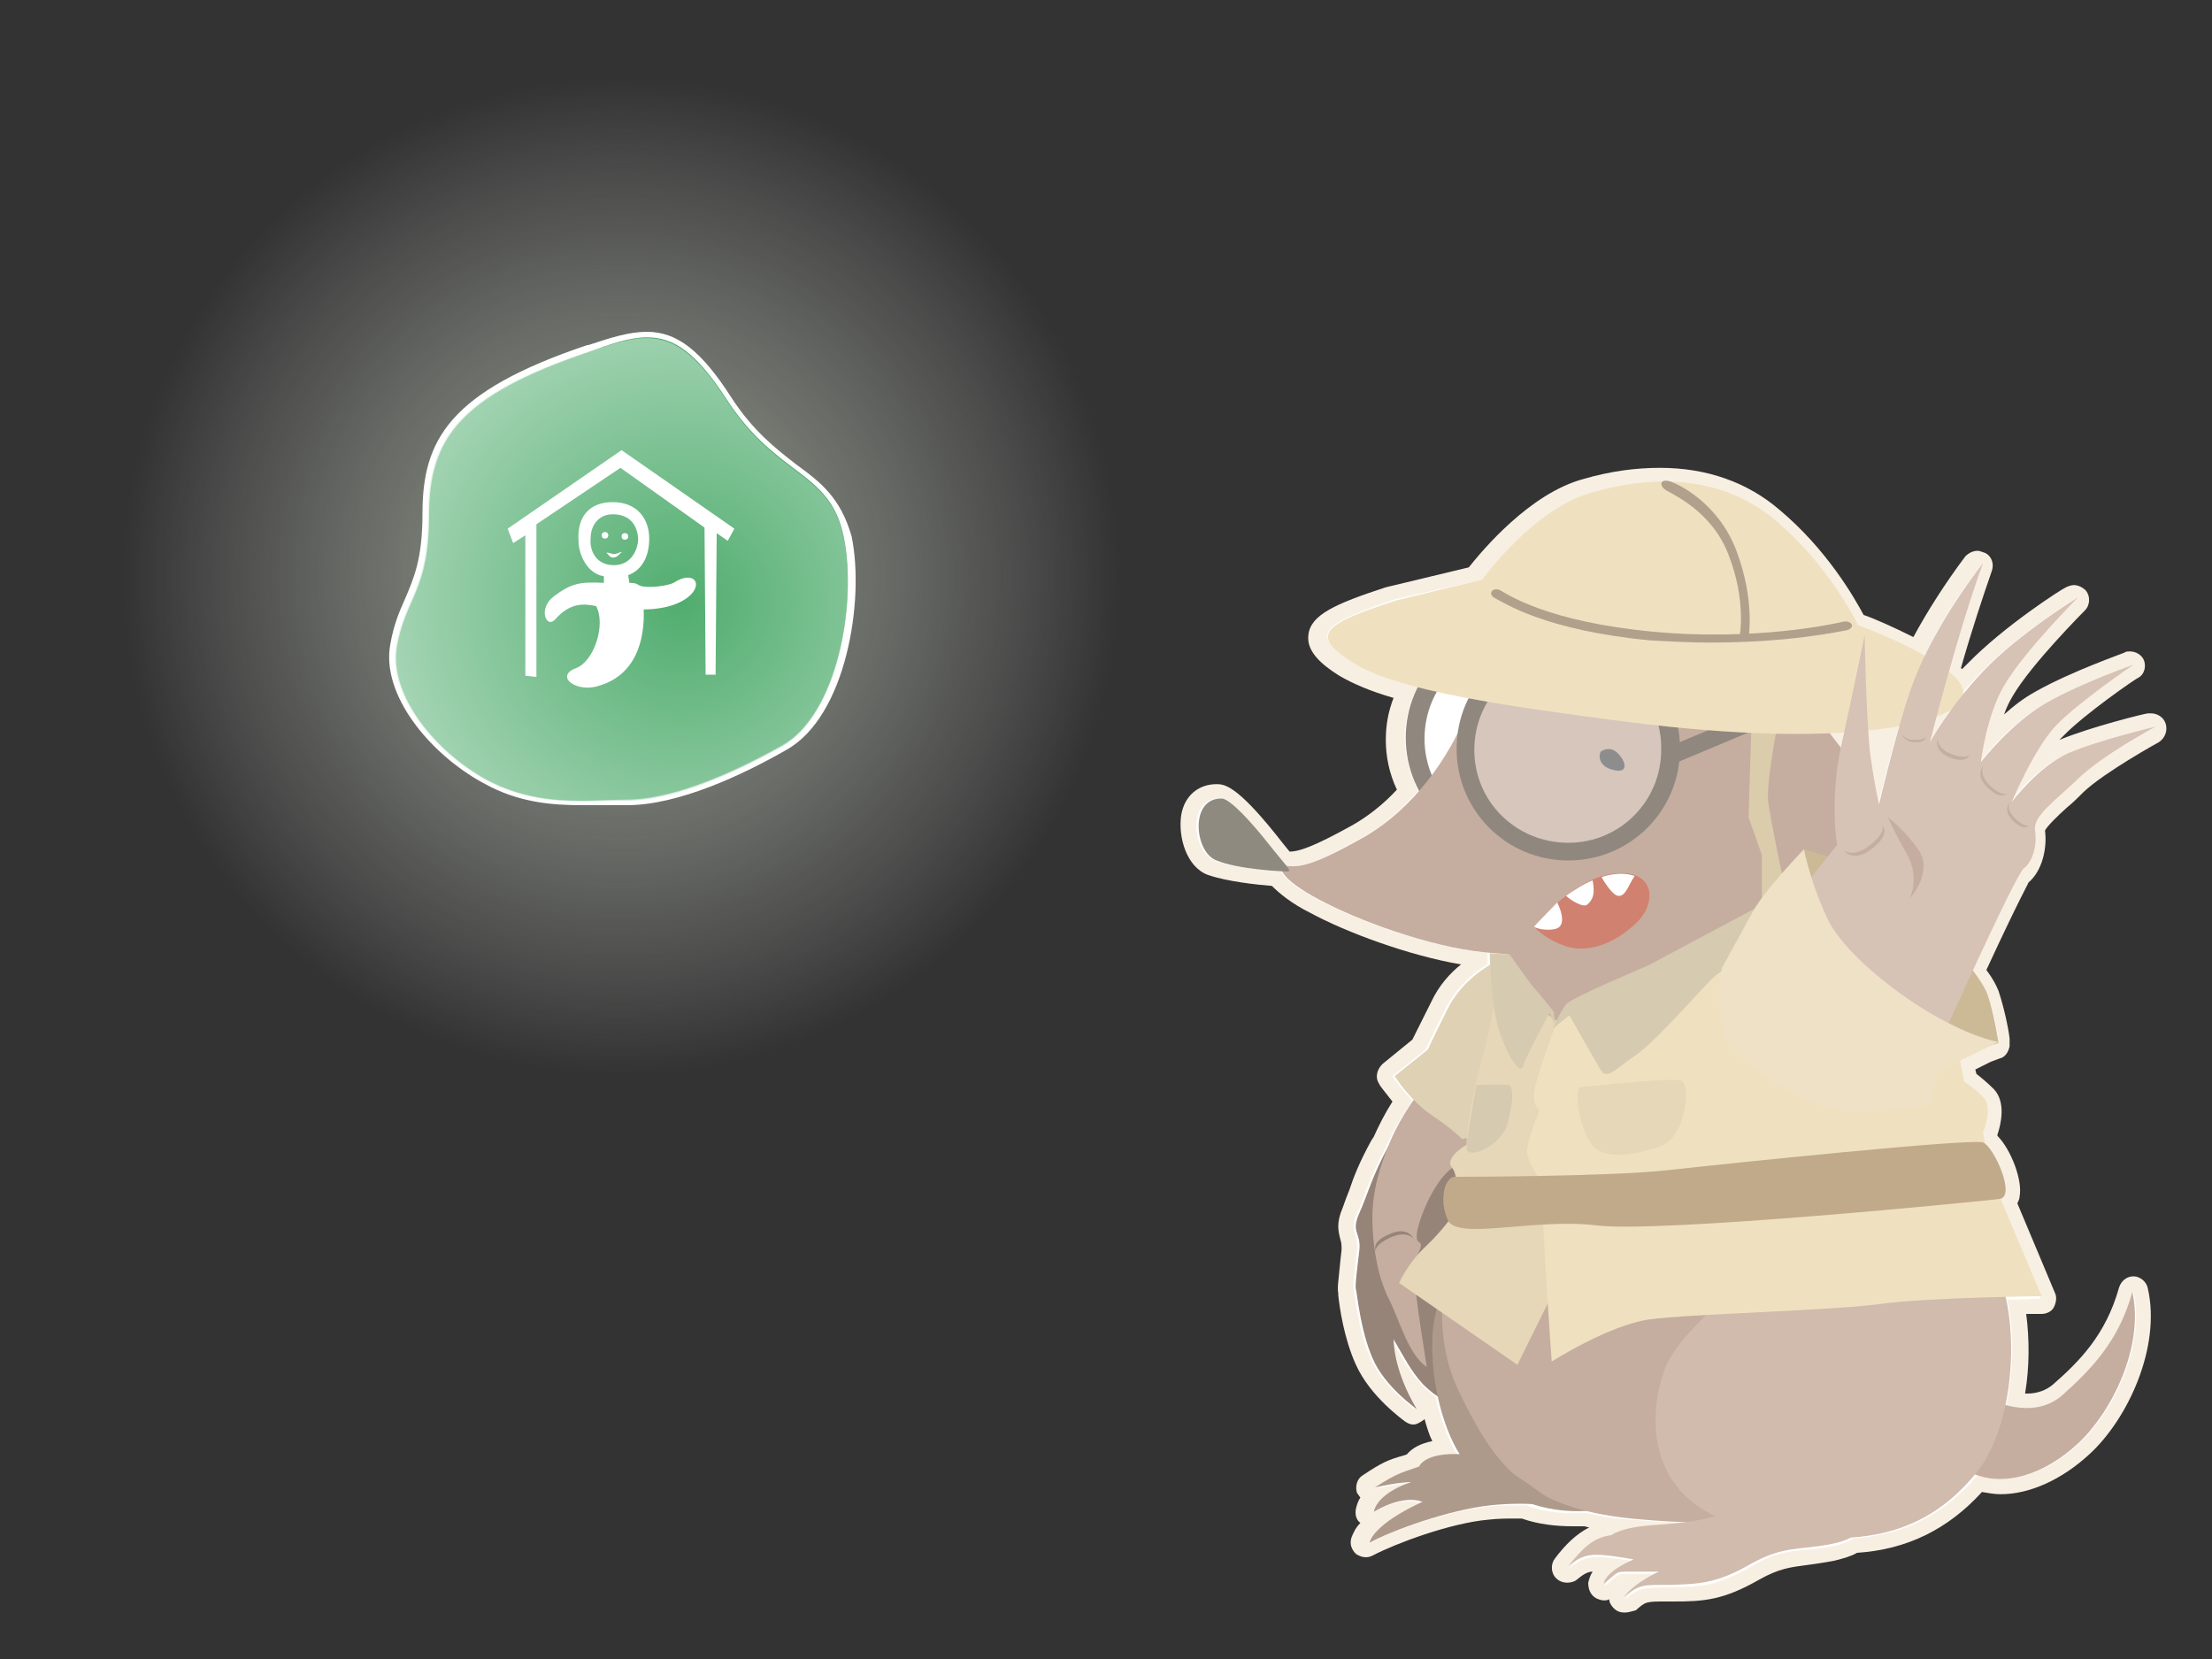 <?xml version="1.0" encoding="utf-8"?>
<!-- Generator: Adobe Illustrator 20.1.0, SVG Export Plug-In . SVG Version: 6.00 Build 0)  -->
<svg version="1.1" id="圖層_1" xmlns="http://www.w3.org/2000/svg" xmlns:xlink="http://www.w3.org/1999/xlink" x="0px" y="0px"
	 viewBox="0 0 200 150" style="enable-background:new 0 0 200 150;" xml:space="preserve">
<rect x="0" y="0" width="200" height="150" fill="#333333" stroke="none"/>
<style type="text/css">
	.st0{opacity:0.6;fill:url(#SVGID_1_);}
	.st1{fill:#51AD6F;}
	.st2{fill:#FFFFFF;}
	.st3{opacity:0.6;fill:url(#SVGID_2_);}
	.st4{fill-rule:evenodd;clip-rule:evenodd;fill:#FFFFFF;}
	.st5{fill:#F8EFE3;}
	.st6{opacity:0.3;fill:#FFFFFF;}
	.st7{fill:#978478;}
	.st8{fill:#C5AEA0;}
	.st9{fill:#90887F;}
	.st10{fill:#8F8A80;}
	.st11{fill:#AE9A8B;}
	.st12{fill:#D1BBAD;}
	.st13{fill:#DFD1B3;}
	.st14{fill:#E6D7B8;}
	.st15{fill:#EFE1C0;}
	.st16{fill:#CCBA96;}
	.st17{fill:#D6CAB0;}
	.st18{fill:#C1AA89;}
	.st19{fill:#DBCCAC;}
	.st20{fill:#D1816F;}
	.st21{fill:#5C5D5D;}
	.st22{fill:#D7C2B6;}
	.st23{fill:#EEE1C6;}
	.st24{fill:#B1A18C;}
</style>
<g>
	<radialGradient id="SVGID_1_" cx="56.126" cy="52.121" r="49.524" gradientUnits="userSpaceOnUse">
		<stop  offset="5.263160e-02" style="stop-color:#CADDBC"/>
		<stop  offset="0.91" style="stop-color:#FFFFFF;stop-opacity:0"/>
	</radialGradient>
	<ellipse class="st0" cx="56.1" cy="52.1" rx="51" ry="48"/>
	<g>
		<g>
			<path class="st1" d="M52.5,72.6c-2.7,0-5.6-0.2-8.8-2c-4.7-2.6-9.1-7.9-8.2-12.3c0.3-1.7,0.8-2.8,1.3-3.9
				c0.8-1.9,1.6-3.7,1.6-7.9c0-8.5,5-11.7,14.7-15l0.1,0c2.1-0.7,3.7-1.2,5.2-1.2c2.6,0,4.8,1.7,7.4,5.7c2.1,3.2,4.1,4.8,6,6.2
				c2.2,1.7,4,3,4.7,6.4c1.2,5.8-0.4,16.1-5.7,19.1c-4,2.2-9.7,4.9-14.3,4.9c-0.6,0-1.3,0-2,0C53.9,72.6,53.2,72.6,52.5,72.6z"/>
			<path class="st2" d="M58.5,30.5c2.4,0,4.4,1.3,7.2,5.6c4.6,7.1,9.4,6.4,10.6,12.5c1.2,6-0.6,16-5.6,18.8
				c-5,2.8-10.2,4.9-14.1,4.9c-1.3,0-2.7,0.1-4,0.1c-2.7,0-5.6-0.3-8.6-1.9c-4.6-2.5-8.9-7.7-8.1-12.1c0.8-4.4,2.9-5,2.9-11.8
				c0-6.9,2.7-10.8,14.5-14.8C55.2,31.1,56.9,30.5,58.5,30.5 M58.5,30L58.5,30c-1.6,0-3.2,0.5-5.3,1.2l-0.1,0
				c-12.5,4.2-14.9,8.6-14.9,15.2c0,4.2-0.8,5.9-1.6,7.8c-0.5,1.1-1,2.3-1.3,4c-0.9,4.6,3.6,10,8.4,12.6c3.2,1.8,6.3,2,8.9,2
				c0.7,0,1.4,0,2.1,0c0.7,0,1.3,0,2,0c4.6,0,10.4-2.7,14.4-5c5.4-3,7.1-13.5,5.9-19.3C76,45,74.2,43.6,72,42
				c-1.8-1.4-3.9-3-5.9-6.1C63.4,31.7,61.2,30,58.5,30L58.5,30z"/>
		</g>
		<radialGradient id="SVGID_2_" cx="61.668" cy="54.476" r="33.212" gradientUnits="userSpaceOnUse">
			<stop  offset="0" style="stop-color:#51AD6F"/>
			<stop  offset="1" style="stop-color:#FFFFFF"/>
		</radialGradient>
		<path class="st3" d="M53.2,31.8c5.2-1.7,7.9-2.7,12.5,4.4s9.4,6.4,10.6,12.5s-0.6,16-5.6,18.8c-5,2.8-10.2,4.9-14.1,4.9
			s-8.1,0.6-12.7-1.9c-4.6-2.5-8.9-7.7-8.1-12.1c0.8-4.4,2.9-5,2.9-11.8S41.3,35.7,53.2,31.8z"/>
	</g>
	<g>
		<polygon class="st4" points="56.2,40.7 45.9,47.8 46.4,49.1 47.5,48.4 47.5,61.1 48.5,61.2 48.5,47.4 56.1,42.3 63.7,47.7 
			63.8,61 64.7,61 64.8,48.2 65.8,48.9 66.4,47.8 		"/>
		<ellipse class="st4" cx="54.7" cy="48.4" rx="0.3" ry="0.3"/>
		<ellipse class="st4" cx="56.5" cy="48.5" rx="0.3" ry="0.3"/>
		<path class="st4" d="M55.5,50.1c-0.2,0-0.5-0.2-0.7-0.1c0.2,0,0.3,0.5,0.7,0.4c0.4,0,0.6-0.5,0.8-0.5C56,49.9,55.8,50.1,55.5,50.1
			z"/>
		<path class="st4" d="M60.9,52.7c-0.4,0.2-1.9,0.5-2.9,0.3c-0.4-0.1-0.3-0.3-1.1-0.3L56.8,52c1.1-0.4,1.9-1.5,1.9-3.3
			c0-1.8-1.1-3.3-3.3-3.3c-2.1,0-3.2,1.3-3.1,3.4c0,1.5,0.9,3.1,2.3,3.3l0,0.6c-2.1-0.1-2.9,0-4.5,1.2c-1.5,1.1-0.7,3,0.1,2.1
			c1.4-1.6,2.7-1.4,3.7-1.2c0.9,1.7-0.2,5-1.8,5.6c-1.9,0.7-0.2,2.1,1.7,1.7c3.8-0.9,4.5-4.4,4.4-7c0.8,0,2.7-0.1,4-1.1
			C63.7,52.8,62.7,51.5,60.9,52.7z M55.5,51.1c-1.6,0-2.2-1.3-2.1-2.4c0-1.3,0.8-2.2,2-2.2c1.4,0,2.2,0.8,2.3,2.2
			C57.7,49.5,57.2,51.1,55.5,51.1z"/>
	</g>
</g>
<g>
	<g>
		<path class="st5" d="M146.9,145.8c-0.4,0-0.7-0.1-1-0.4c-0.2-0.2-0.4-0.5-0.4-0.8c-0.2,0.1-0.3,0.1-0.5,0.1
			c-0.2,0-0.5-0.1-0.7-0.2c-0.5-0.3-0.7-0.8-0.7-1.4c0.1-0.4,0.2-0.7,0.4-1c-0.4,0-0.8,0.2-1.4,0.7c-0.2,0.2-0.6,0.3-0.9,0.3
			c-0.3,0-0.7-0.1-1-0.4c-0.5-0.5-0.5-1.3-0.1-1.8c0.9-1.2,1.9-2.2,3.1-2.8c-0.2,0-0.3-0.1-0.5-0.1c-0.3,0-0.7,0-1,0
			c-1.6,0-3.2-0.2-4.6-0.7c-0.2,0-0.4,0-0.7,0c-0.7,0-1.4,0-2.3,0.1c-3.5,0.3-8.5,2.2-10.4,3.2c-0.2,0.1-0.4,0.2-0.7,0.2
			c-0.3,0-0.6-0.1-0.9-0.3c-0.4-0.4-0.6-0.9-0.4-1.5c0.2-0.5,0.4-0.9,0.8-1.3c-0.4-0.3-0.5-0.8-0.4-1.3c0.1-0.4,0.2-0.7,0.4-1
			c-0.1-0.1-0.2-0.3-0.3-0.4c-0.2-0.6,0-1.3,0.5-1.6c1.8-1.2,2.3-1.4,3.7-1.8l0.3-0.1c0.5-0.6,1.3-1,2.3-1.2c-0.3-0.6-0.5-1.3-0.7-2
			c0,0,0,0-0.1,0.1c-0.3,0.2-0.6,0.4-0.9,0.4c-0.3,0-0.5-0.1-0.8-0.3c-0.1-0.1-3.1-2.2-4.4-5.1c-1.1-2.4-1.5-5.3-1.6-6.3l0-0.2
			c-0.1-0.4,0-1,0.2-3l0.1-0.9c0-0.4,0-0.6-0.1-0.9c-0.2-0.8-0.4-1.5,0.2-2.9c0.2-0.6,0.4-1.1,0.6-1.6c0.4-1.2,0.9-2.5,2-4.5
			l0.2-0.3c0.5-1.1,1-2.1,1.7-3.2c-0.7-0.9-1.2-1.5-1.2-1.6c-0.4-0.6-0.2-1.3,0.3-1.8l2.7-2.2c0.2-0.4,0.7-1.4,1.7-3.4
			c0.7-1.5,1.7-2.6,2.7-3.4c-4.7-0.8-10.4-2.9-13.7-4.7c-1.6-0.8-2.7-1.7-3.4-2.4c-1.3-0.1-4.1-0.4-5.8-1c-1.9-0.7-2.7-3.4-2.4-5.4
			c0.3-1.8,1.6-2.8,3.2-2.8c0.7,0,1.8,0.1,5.4,4.6c0,0,1.1,1.4,1.2,1.5c0.8,0,2.1-0.4,5.7-2.4c1.4-0.8,2.8-1.9,4-3.2
			c-0.7-1.5-1-3-1-4.5c0-1.3,0.2-2.5,0.7-3.8c-2.1-0.6-3.7-1.3-4.9-2c-1.6-1-3-2.2-2.8-3.7c0.2-1.8,2.4-2.8,7-4.3l7.5-1.8
			c1.2-1.5,5.5-6.7,10.4-8c2.4-0.7,4.7-1,6.9-1c4.2,0,7.9,1.3,10.8,3.8c4.3,3.6,6.8,8,7.6,9.5c0.9,0.3,2.7,1.1,4.5,2
			c1.3-2.4,2.9-4.9,4.7-7.3c0.3-0.3,0.7-0.5,1.1-0.5c0.2,0,0.4,0.1,0.7,0.2c0.6,0.3,0.8,1,0.6,1.6c-0.8,2.3-1.8,5.3-2.8,8.8
			c0,0,0.1,0.1,0.1,0.1c0.2-0.2,0.3-0.3,0.5-0.5c3.3-3.4,8.6-6.8,8.9-6.9c0.2-0.1,0.5-0.2,0.7-0.2c0.4,0,0.8,0.2,1.1,0.5
			c0.4,0.5,0.4,1.3-0.1,1.8c0,0-4.8,4.8-6.5,7.7c-0.3,0.5-0.6,1.1-0.8,1.7c0.9-0.8,1.8-1.5,2.9-2.1c3.2-1.8,7.8-3.4,8-3.5
			c0.1-0.1,0.3-0.1,0.5-0.1c0.5,0,1,0.3,1.2,0.7c0.3,0.6,0.1,1.4-0.5,1.7c-0.1,0-4.9,3.3-6.8,5.3c-0.1,0.1-0.2,0.2-0.3,0.3
			c2.9-1.2,7.8-2.4,8-2.4c0.1,0,0.2,0,0.3,0c0.5,0,1.1,0.3,1.3,0.9c0.2,0.6,0,1.3-0.6,1.7c0,0-4.9,2.7-6.8,4.5c-0.5,0.5-1,1-1.5,1.4
			c-0.8,0.7-1.9,1.8-2,2.1c0.2,1.5-0.2,3.6-1.5,4.7c0,0.1-0.7,1.2-3.8,7.9c0.6,0.8,0.9,1.4,1.1,1.9c0.5,1.5,0.9,3.4,1,4.3
			c0,0.1,0,0.1,0,0.2c0,0.2,0,0.4,0,0.5c-0.1,0.5-0.4,1-0.9,1.1L180,96l-1.4,0.7l0.1,0.4c0.4,0.3,1,0.8,1.6,1.4
			c1.1,1.2,0.6,3.2,0.3,4.1l0,0.1c1.2,1.2,2.3,4,2,5.5c0,0.2-0.1,0.4-0.2,0.6l3.4,8.1c0.2,0.4,0.1,0.9-0.1,1.3
			c-0.2,0.4-0.7,0.6-1.1,0.6c0,0-0.5,0-1.4,0c0.3,2.3,0.3,4.8-0.1,7.2c0.1,0,0.2,0,0.2,0c0.9,0,1.7-0.3,2.3-0.8
			c2.4-2.1,4.8-4.5,6-8.8c0.2-0.6,0.7-1,1.3-1c0,0,0,0,0,0c0.6,0,1.2,0.5,1.3,1.1c1.2,5.3-1.8,11.8-5.3,15c-2.5,2.3-5.4,3.6-8,3.6
			c-0.6,0-1.1-0.1-1.7-0.2c-3.1,3.4-6.8,5.2-11.3,5.5c-0.5,0.3-1.2,0.5-2,0.7c-1,0.2-1.8,0.3-2.5,0.4c-1.5,0.2-2.5,0.3-4.3,1.3
			c-3.3,1.9-5.1,2-7.8,2h-0.6c-1.9,0-1.9,0-2.8,0.8C147.5,145.7,147.2,145.8,146.9,145.8z"/>
	</g>
	<g>
		<path class="st2" d="M186.4,126.2c-1.6,1.4-3.6,1.3-5,0.9c0.7-3.3,0.7-6.9,0.1-9.6c1.8,0,3-0.1,3-0.1l-3.8-9c0,0,0,0,0,0
			c1.5-0.2-0.4-4.3-1.4-5l-0.2-0.9c0,0,0.9-2.2,0.1-3.1c-0.8-0.9-1.8-1.5-1.8-1.5l-0.4-1.9l2.5-1.3l1.2-0.4c0,0,0-0.1,0-0.2l0,0
			c0,0,0,0,0,0c-0.1-0.6-0.4-2.7-1-4.2c-0.2-0.6-0.7-1.4-1.4-2.2c1.9-4.2,4.1-8.8,4.5-9.1c0.8-0.6,1.2-2.2,1-3.4
			c-0.2-1.3,1.7-2.6,3.8-4.6c2.1-2,7.1-4.8,7.1-4.8s-5.1,1.2-7.9,2.4c-2.8,1.2-5.1,4.4-5.1,4.4s2-4.8,4-6.9c2-2.1,7-5.5,7-5.5
			s-4.6,1.6-7.8,3.4c-3.2,1.8-6,5.4-6,5.4s0.5-4.2,2.1-6.9c1.8-3.1,6.7-8,6.7-8s-5.4,3.3-8.6,6.7c-0.7,0.7-1.3,1.4-1.8,2
			c0.1-0.6-0.2-1.3-1.1-2c0,0-0.1-0.1-0.1-0.1c0.9-3.1,2-6.7,3.1-9.7c-2.1,2.7-3.9,5.5-5.2,8.3c-2.8-1.6-6-2.8-6-2.8
			s-2.5-5.3-7.5-9.5c-5-4.2-11.2-4-16.5-2.5c-5.2,1.4-10,7.9-10,7.9l-7.9,1.8c-6.5,2.2-7.8,3.1-3.9,5.6c1.3,0.9,3.5,1.6,6,2.2
			c-0.7,1.4-1.2,3-1.2,4.7c0,1.7,0.5,3.3,1.2,4.8c-1.4,1.6-3,3.1-5,4.2c-4.6,2.6-5.8,2.7-6.9,2.6c-0.1,0-0.1,0-0.2,0
			c-0.3-0.4-0.8-1-1.6-2c-1.5-1.9-3.4-4-4.2-4.1c-3-0.1-2.5,4.9-0.5,5.6c1.7,0.7,4.9,0.9,6,1c0.2,0.5,1.2,1.4,3.3,2.5
			c3.5,1.9,10,4.3,15,4.8l2.2,0.2l-1.8-0.1c0,0,0,0.4,0,1c-0.9,0.5-2.7,1.8-3.8,4c-1.5,3-1.8,3.7-1.8,3.7l-3,2.4
			c0,0,0.7,1.1,1.8,2.2c-0.7,1.1-1.6,2.4-2.2,3.8c0,0,0,0,0,0c-0.1,0.1-0.2,0.3-0.2,0.4c-1.5,2.8-1.8,4.2-2.6,6
			c-0.8,1.8,0.2,1.7,0,3.4c-0.2,1.7-0.4,3.2-0.3,3.5c0.1,0.3,0.4,3.7,1.5,6.2c1.1,2.6,4,4.6,4,4.6s-2-3.1-2.1-6.3
			c0.9,1.5,1.5,2.8,2.7,4.1c0.5,0.5,0.9,0.8,1.3,1.1c0.5,2.3,1.3,4.2,2,5.3c-1.5,0-3,0.2-3.6,1.1c-1.7,0.6-2,0.6-4,1.9
			c2.1-0.4,3.3-0.5,3.3-0.5s-3,0.9-3.4,2.7c2.8-1.7,4.4-0.9,4.4-0.9s-4.2,1.8-4.8,3.7c1.9-1.1,7.1-3,11-3.4c1.3-0.1,2.4-0.1,3.3-0.1
			c1.5,0.6,3.4,0.8,5.5,0.7c1.2,0.3,2.5,0.5,3.9,0.6c2.4,0.2,4.4,0.3,6.1,0.3c-1.3,0.2-2.7,0.3-4,0.4c-2.9,0.2-3.7,0.9-3.7,0.9
			c-1.7,0.2-2.7,1.3-3.9,2.8c1.1-0.9,1.8-1.1,3.1-1c1.3,0.1,2.8,0.4,2.8,0.4s-2.5,1-2.7,2.2c1.4-1.1,1-1.1,2.3-1.1
			c1.3,0,2.7,0,2.7,0s-2.1,0.9-3.2,2.3c1.5-1.2,1.8-1,4.3-1.1c2.5,0,4.1-0.1,7.2-1.9c3.1-1.8,4.3-1.2,7.3-1.8
			c0.9-0.2,1.5-0.4,1.8-0.7c4.6-0.3,8.2-2.1,11.2-5.6c0,0,0.1-0.1,0.1-0.1c3,1,6.4-0.3,9.2-2.9c3-2.8,6-8.7,4.9-13.7
			C191.6,121.2,189.1,123.8,186.4,126.2z M166.5,67.3c0,0.1,0,0.2-0.1,0.3l-1.1-1.4c0.5,0,0.9,0,1.4-0.1
			C166.7,66.5,166.6,66.9,166.5,67.3z M176.5,64c-1.4,1.8-2,3.1-2,3.1s0.2-0.9,0.6-2.4C175.6,64.5,176.1,64.3,176.5,64z M171.7,65.6
			c-1,3.5-1.9,7.2-1.9,7.2s-0.3-1-0.8-4.5c-0.1-0.7-0.2-1.4-0.2-2.3c0.5,0,0.9-0.1,1.4-0.1C170.8,65.7,171.2,65.6,171.7,65.6z"/>
	</g>
	<g>
		<ellipse class="st6" cx="137.2" cy="66.5" rx="9.3" ry="9.3"/>
		<path class="st7" d="M129,97.7c0,0-2,3.1-3.5,6c-1.5,2.8-1.8,4.2-2.6,6c-0.8,1.8,0.2,1.7,0,3.4c-0.2,1.7-0.4,3.2-0.3,3.5
			c0.1,0.3,0.4,3.7,1.5,6.2c1.1,2.6,4,4.6,4,4.6s-2-3.1-2.1-6.3c0.9,1.5,1.5,2.8,2.7,4.1c1.2,1.2,2.3,1.6,2.3,1.6l2.3-17.1l0.5-6.7
			L129,97.7z"/>
		<path class="st8" d="M129.7,97.1C129.7,97.1,129.7,97.1,129.7,97.1c-0.4,0.4-2.7,3-4,6.1c-1.4,3.3-1.7,5.6-1.6,7.7
			c0.1,2.2,0.5,4.6,1.5,6.6c1,2,1.7,4.9,3.4,6.1c-0.7-4.7-1.5-8.7-0.8-10.2c0.7-1.5-0.2-0.7-0.1-1.7c0-1,1.4-4.8,3.2-6.1
			c1.8-1.3,3.1-2.8,3.1-2.8"/>
		<path class="st9" d="M137.2,76.8c-5.6,0-10.1-4.5-10.1-10.1c0-5.6,4.5-10.1,10.1-10.1c5.6,0,10.1,4.5,10.1,10.1
			C147.3,72.3,142.7,76.8,137.2,76.8z M137.2,58.3c-4.7,0-8.4,3.8-8.4,8.5c0,4.7,3.8,8.5,8.4,8.5c4.7,0,8.4-3.8,8.4-8.5
			C145.6,62.1,141.8,58.3,137.2,58.3z"/>
		<path class="st8" d="M179.9,126.5c0,0,3.8,2,6.5-0.3c2.7-2.4,5.2-5,6.4-9.4c1.1,5-1.9,10.9-4.9,13.7c-3,2.8-6.8,4.1-9.8,2.6
			C175,131.5,179.9,126.5,179.9,126.5z"/>
		<path class="st8" d="M164.9,65.6c0,0-3-7.8-10.3-9.6c-7.2-1.8-12.9-0.4-16.3,1.7c-3.5,2.2-4.5,4-5.9,7.3c-1.4,3.3-4.4,8-9.1,10.7
			c-4.6,2.6-5.8,2.7-6.9,2.6c-1.1-0.1-0.6,1.2,2.8,3c3.5,1.9,10,4.3,15,4.8l2.2,0.2l-0.8,5.6l5.1,1.9l18.5-9.1l11.6-2.3l1.8-1.6
			l-6-13L164.9,65.6z"/>
		<path class="st10" d="M110.5,72.2c-3-0.1-2.5,4.9-0.5,5.6c1.9,0.8,5.9,1,6.4,1c0.5,0-0.2-0.6-1.7-2.5
			C113.2,74.4,111.3,72.3,110.5,72.2z"/>
		<path class="st11" d="M133.8,111.5c0,0-4.2,4.1-4.3,9.7c-0.1,5.7,2,10.1,3.2,11.2c1.2,1.1,5.3,5,11.8,4.1c6.5-1,2.8-4.3,2.8-4.3
			L133.8,111.5z"/>
		<path class="st8" d="M131.4,112.1c0,0-2.6,7.3,0.5,13.7c3.1,6.3,5.7,10.5,15.6,11.5c9.9,1,12.8-0.5,12.8-0.5s7.1-6.4,4.3-14.9
			c-2.8-8.5-13-12.6-13.3-12.6c-0.3,0-12.5,0.9-12.5,0.9L131.4,112.1z"/>
		<path class="st12" d="M162.9,111.8c0,0-10.5,7.4-12.3,11.8c-1.7,4.4-1.9,12.4,7.5,14.5c9.5,2.1,15.7,0.9,20.4-4.7
			c4.8-5.6,4-19.1,0.3-20.2C175.2,112,162.9,111.8,162.9,111.8z"/>
		<path class="st11" d="M141.1,136.3c0,0-2.5-0.6-6.3-0.2c-3.8,0.4-9,2.3-11,3.4c0.6-1.9,4.8-3.7,4.8-3.7s-1.5-0.8-4.4,0.9
			c0.4-1.8,3.4-2.7,3.4-2.7s-1.2,0-3.3,0.5c2-1.3,2.3-1.3,4-1.9c0.7-1.3,3.6-1.3,5.4-0.9C135.7,132.1,141.1,136.3,141.1,136.3z"/>
		<path class="st12" d="M168.1,137.8c0,0,0.5,1.2-2.5,1.8c-3,0.6-4.2,0.1-7.3,1.8c-3.1,1.8-4.7,1.8-7.2,1.9c-2.5,0-2.8-0.1-4.3,1.1
			c1.1-1.4,3.2-2.3,3.2-2.3s-1.4,0-2.7,0c-1.3,0-0.9,0-2.3,1.1c0.2-1.2,2.7-2.2,2.7-2.2s-1.5-0.3-2.8-0.4c-1.3-0.1-2,0.1-3.1,1
			c1.2-1.5,2.2-2.6,3.9-2.8c0,0,0.8-0.7,3.7-0.9c2.9-0.2,6-0.5,7.5-1.7c1.5-1.2,5.7-2.7,5.7-2.7L168.1,137.8z"/>
		<path class="st13" d="M135.2,86.9c0,0,0,0-0.1,0.1c-0.5,0.3-2.9,1.6-4.2,4.2c-1.5,3-1.8,3.7-1.8,3.7l-3,2.4c0,0,1.3,2.1,3.3,3.5
			c2.1,1.4,2.8,2.2,2.8,2.2l2.8-0.8l1.5-11.2v-3.5L135.2,86.9z"/>
		<path class="st14" d="M135.6,88.5l-1.2,5.7c0,0-1.8,6.3-1.8,9.3c0,0-2.1,1.2-1.3,2.1c0.7,0.9,0.1,2.6,0.1,2.6v1.6
			c0,0-0.9,1.4-2.5,2.9c-1.6,1.5-2.4,3.3-2.4,3.3l10.7,7.4l3.9-7.9l-0.7-12.7l0.6-10.3L135.6,88.5z"/>
		<path class="st15" d="M151.2,87.5l-10.4,4.8c0,0-2.1,5.5-2.1,6.7c0,1.2,0.5,1.4,0.5,1.4s-0.9,2.1-1.1,3.4
			c-0.3,1.3,1.6,2.9,1.4,4.2c-0.2,1.3,0.8,15.1,0.8,15.1s5.2-3.3,8.8-3.8c3.5-0.5,16.6-0.8,20.9-1.4c4.3-0.6,14.6-0.7,14.6-0.7
			l-4.6-10.9l-0.7-3.9c0,0,0.9-2.2,0.1-3.1c-0.8-0.9-1.8-1.5-1.8-1.5l-2.2-11l-3.4-6.1L158.4,83L151.2,87.5z"/>
		<path class="st16" d="M173.1,82c2.8,2.7,6,6.2,6.6,7.9c0.6,1.7,1,4.4,1,4.4l-3.3,1.1l-11.6-5.6l-6.1-7.2l3.4-5.8c0,0,3.6,1,5,1.8
			C169.5,79.4,171.5,80.4,173.1,82z"/>
		<path class="st17" d="M134.7,86.2l1.8,0.1c0,0,1.4,2,2.1,2.9c0.8,0.9,1.9,2.3,1.9,2.3l0.1,1.2l-0.5-1.1c0,0-2.1,3.8-2.4,4.8
			c-0.3,1.1-2.2-2.2-2.6-5.2C134.7,88.2,134.7,86.2,134.7,86.2z"/>
		<path class="st17" d="M159.7,81.6L149,87.3c0,0-6.9,2.9-7.4,3.5c-0.5,0.6-1.2,2.2-1.2,2.2l1.5-1.2c0,0,2.2,3.9,2.8,4.9
			c0.6,1,1.3,0,3.2-1.3c1.9-1.3,6.2-6.3,7.1-7.1c0.9-0.8,4.6-2.8,4.6-2.8V81.6z"/>
		<path class="st18" d="M131.5,106.4c0,0,13.9,0,19.3-0.6c5.4-0.6,27.5-2.9,28.5-2.5c1,0.4,3,4.9,1.5,5.1
			c-1.5,0.2-30.7,3.1-36.4,2.4c-5.7-0.7-12.7,1.4-13.5-0.5C130.1,108.5,130.6,106.5,131.5,106.4z"/>
		
			<rect x="150.7" y="65.8" transform="matrix(0.922 -0.387 0.387 0.922 -13.715 65.248)" class="st9" width="8.5" height="1.6"/>
		<path class="st19" d="M160.7,65.6c0,0-1.1,5.6-0.8,7.1c0.2,1.5,1.4,7.2,1.4,7.2l-2,2.8l0-5.4l-1.2-3.4l0.3-9.8L160.7,65.6z"/>
		<path class="st20" d="M138.7,83.8c0,0,3.4-4.3,7.1-4.8c3.7-0.5,4.1,2.4,2.3,4.3c-1.8,1.8-4.2,2.9-6.4,2.3
			C139.6,84.9,138.7,83.8,138.7,83.8z"/>
		<path class="st2" d="M138.7,83.8c0.3-0.4,1.9-2,2.1-2.2c0.3,0.6,0.7,1.7,0.2,2.2C140.6,84.2,139.2,84.1,138.7,83.8z"/>
		<path class="st2" d="M141.6,81c0.5-0.4,1.8-1.2,2.4-1.4c0.2,1.1,0.1,1.7-0.5,2.2C143.1,82.1,141.9,81.3,141.6,81z"/>
		<path class="st2" d="M144.8,79.3c0,0,1.6-0.6,3-0.1c-0.5,0.7-0.8,1.8-1.4,1.8C145.8,81.1,144.8,79.3,144.8,79.3z"/>
		<path class="st21" d="M144.8,67.9c1-0.5,1.5,0.2,1.8,0.6c0.3,0.4,0.7,1.5-0.8,1.1C144.3,69.2,144.6,68,144.8,67.9z"/>
		<circle class="st6" cx="141.8" cy="67.7" r="9.3"/>
		<path class="st9" d="M141.8,77.8c-5.6,0-10.1-4.5-10.1-10.1c0-5.6,4.5-10.1,10.1-10.1c5.6,0,10.1,4.5,10.1,10.1
			C151.9,73.3,147.4,77.8,141.8,77.8z M141.8,59.3c-4.7,0-8.5,3.8-8.5,8.5c0,4.7,3.8,8.4,8.5,8.4c4.7,0,8.4-3.8,8.4-8.4
			C150.3,63.1,146.5,59.3,141.8,59.3z"/>
		<path class="st15" d="M134,52.4c0,0,4.7-6.5,10-7.9c5.2-1.5,11.5-1.7,16.5,2.5c5,4.2,7.5,9.5,7.5,9.5s5.5,2,8.3,4.3
			c2.9,2.3,0.5,4.2-6.1,5.1c-6.7,0.9-15.4,0.4-24.4-0.8c-9-1.2-19.5-2.6-23.5-5.2c-4-2.5-2.6-3.5,3.9-5.6L134,52.4z"/>
		<path class="st22" d="M162.2,81.3l3.9-4.9c0,0-0.7-4.1,0.4-9.1c1.1-5,2.1-9.9,2.1-9.9s0.1,7.3,0.5,10.8c0.5,3.5,0.8,4.5,0.8,4.5
			s1.5-6.4,2.8-10.2c1.3-3.8,3.7-7.8,6.6-11.6c-2.4,6.6-4.8,16.2-4.8,16.2s1.6-3,4.8-6.4c3.2-3.4,8.6-6.7,8.6-6.7s-4.9,4.9-6.7,8
			c-1.6,2.7-2.1,6.9-2.1,6.9s2.8-3.6,6-5.4c3.2-1.8,7.8-3.4,7.8-3.4s-5,3.4-7,5.5c-2,2.1-4,6.9-4,6.9s2.4-3.2,5.1-4.4
			c2.8-1.2,7.9-2.4,7.9-2.4s-5,2.7-7.1,4.8c-2.1,2-4,3.3-3.8,4.6c0.2,1.3-0.2,2.8-1,3.4c-0.8,0.6-7.7,16-7.7,16l-12.3-7.8
			L162.2,81.3z"/>
		<path class="st23" d="M163.1,76.8c0,0-3.5,3.6-4.6,5.6c-1.1,2-2.8,5.1-2.8,5.1s-0.9,4.9,0.8,7.1c1.7,2.1,7.4,5.9,11.3,5.9
			c4-0.1,6.7-0.6,6.7-0.6l0.7-3l5.5-2.7c0,0-1.8-0.2-5.3-2.1c-3.5-1.9-8.3-5.6-10-8.7C163.8,80.2,163.1,76.8,163.1,76.8z"/>
		<path class="st14" d="M142.9,98.3c0,0,8.2-0.9,9.1-0.6c0.9,0.3,0.5,5.2-2,6c-2.5,0.8-4.7,1.1-5.9,0
			C142.9,102.5,142.2,98.5,142.9,98.3z"/>
		<path class="st17" d="M133.5,98.1c0,0-0.8,4.3-0.9,5.6c-0.1,1.3,3.1,0,3.7-2.1c0.6-2.1,0.5-3.5,0.1-3.5
			C136,98,133.5,98.1,133.5,98.1z"/>
		<path class="st8" d="M170.7,73.9c0,0,0.5,1.2,1.7,3.3c1.2,2.1,0.3,4,0.3,4s2.1-2.3,0.8-4.3C172.2,75,170.7,73.9,170.7,73.9z"/>
		<path class="st8" d="M172,66.3c0,0,0.1,0.6,1.1,0.6c1,0,1-0.3,1-0.3s0.1,0.6-1.1,0.5C172,67,172,66.3,172,66.3z"/>
		<path class="st8" d="M175.2,66.8c0,0-0.1,0.9,1.3,1.4c1.4,0.5,1.6,0,1.6,0s-0.2,0.9-1.8,0.3C174.8,67.9,175.2,66.8,175.2,66.8z"/>
		<path class="st8" d="M179.3,69.3c0,0-0.4,0.8,0.7,1.8c1.1,1,1.5,0.6,1.5,0.6s-0.5,0.7-1.7-0.4C178.5,70.1,179.3,69.3,179.3,69.3z"
			/>
		<path class="st8" d="M166.7,76.9c0,0,0.9,0.7,2.4-0.5c1.5-1.2,1.1-1.8,1.1-1.8s0.8,0.8-0.9,2.1C167.6,78.1,166.7,76.9,166.7,76.9z
			"/>
		<path class="st7" d="M127.8,112c0,0-0.6-0.8-2.1-0.1c-1.5,0.7-1.3,1.2-1.3,1.2s-0.5-0.8,1.2-1.5C127.3,110.8,127.8,112,127.8,112z
			"/>
		<path class="st8" d="M181.7,72.6c0,0-0.4,0.6,0.6,1.5c0.9,0.8,1.2,0.5,1.2,0.5s-0.4,0.6-1.4-0.3C181,73.3,181.7,72.6,181.7,72.6z"
			/>
		<path class="st24" d="M154.6,58.1c-1.7,0-3.6-0.1-5.4-0.2c-9.5-0.9-13.2-3.4-14-3.8c-0.8-0.4-0.2-1.1,0.5-0.7
			c0.7,0.4,4.3,2.8,13.6,3.7c9.3,0.9,16.6-0.7,17.4-0.9c0.8-0.1,1.1,0.6,0.2,0.8C165.8,57.2,161.5,58.1,154.6,58.1z"/>
		<path class="st24" d="M158.1,57.7l-0.8-0.2c0,0,0.6-3.2-1-7.3c-1.5-4-5.1-5.5-5.7-5.9c-0.6-0.4-0.5-1,0.3-0.8
			c0.8,0.2,4.5,2,6.1,6.3C158.7,54.3,158.1,57.6,158.1,57.7z"/>
	</g>
</g>
</svg>
